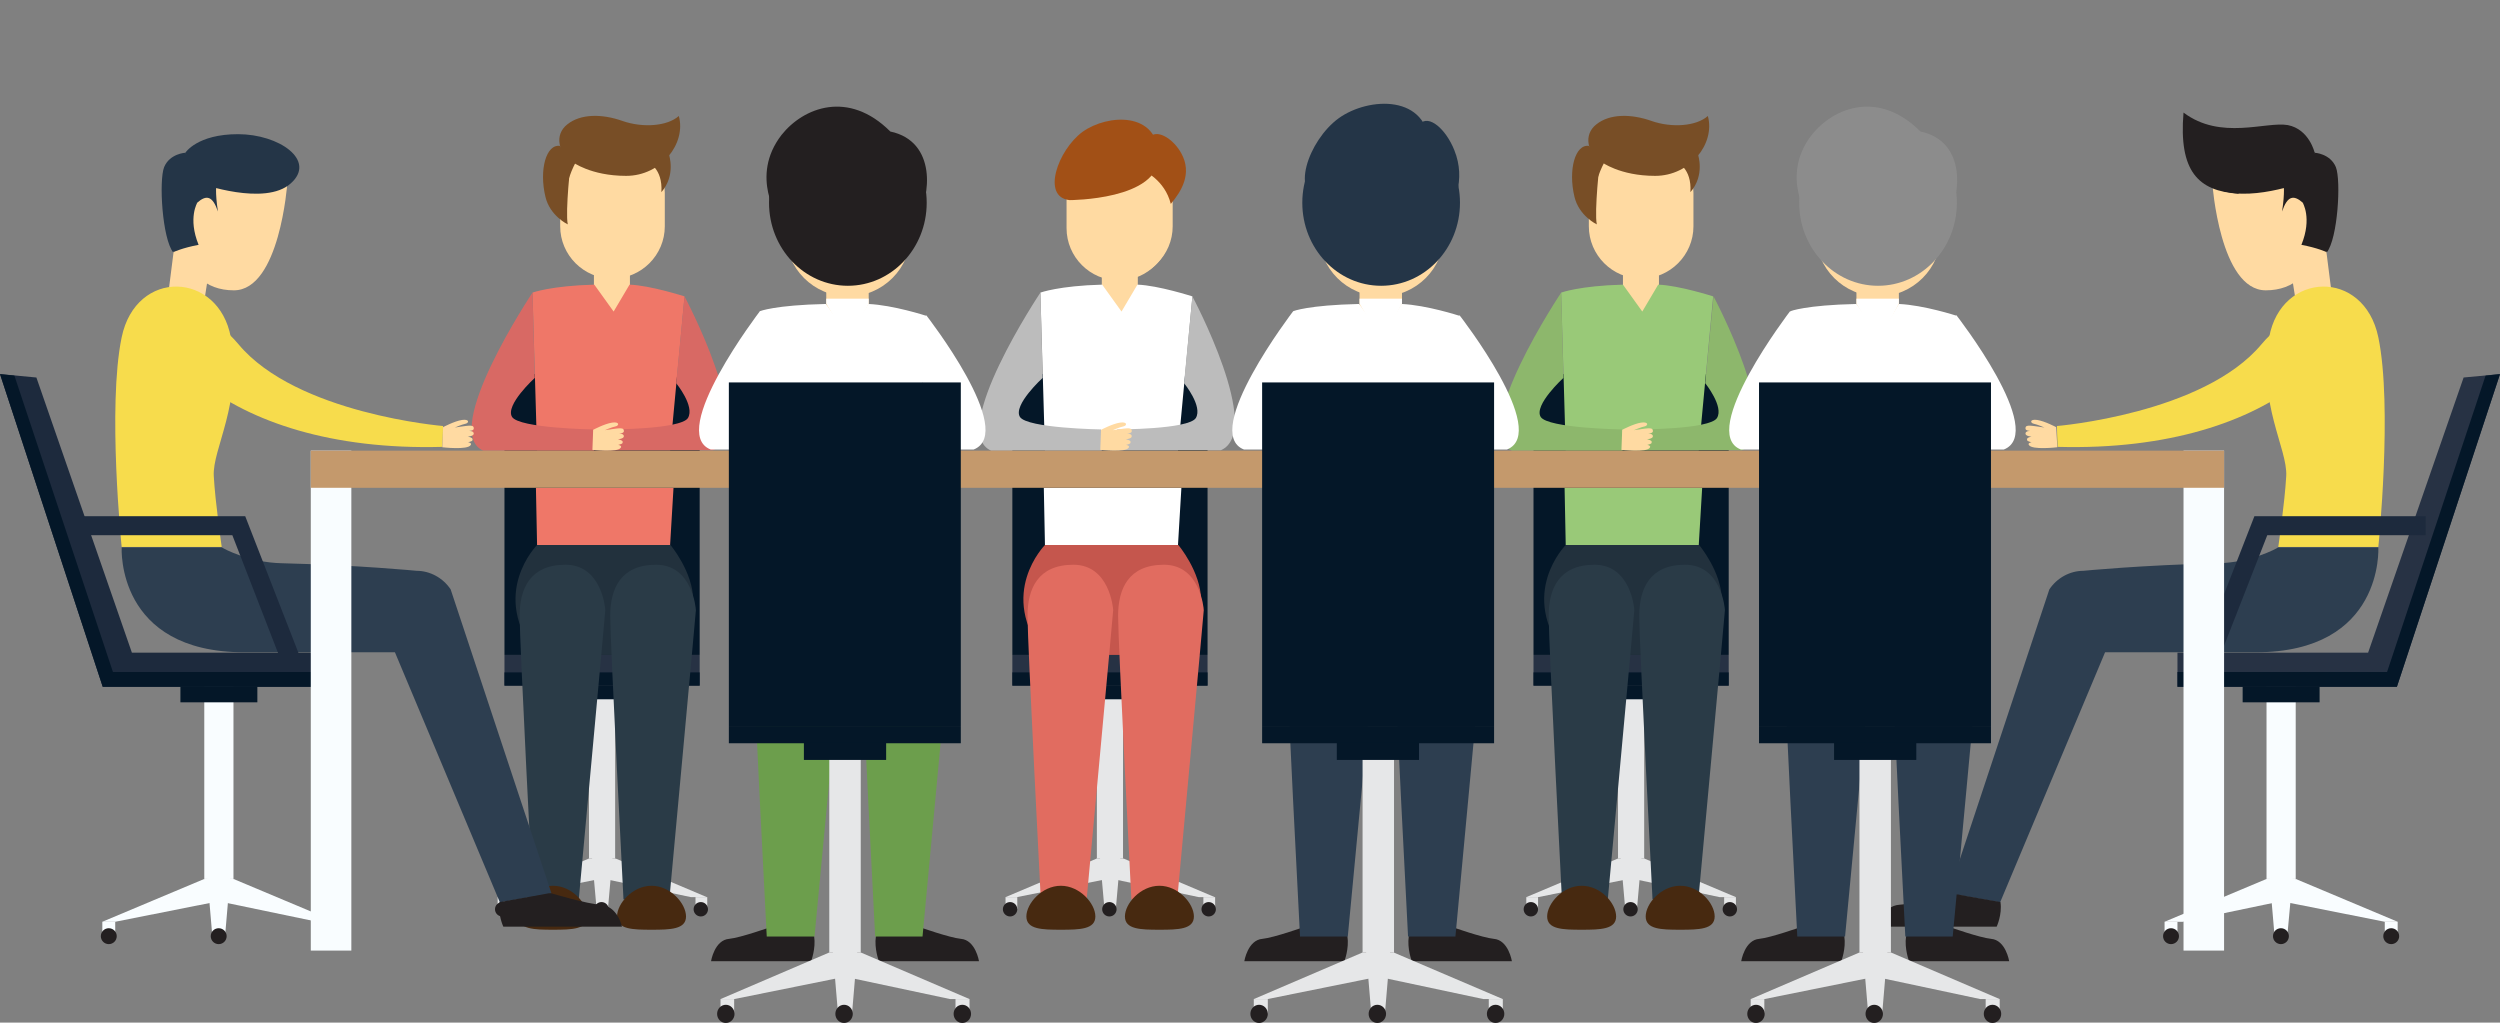 <?xml version="1.0" encoding="utf-8"?>
<!-- Generator: Adobe Illustrator 19.2.0, SVG Export Plug-In . SVG Version: 6.00 Build 0)  -->
<svg version="1.1" id="Objects" xmlns="http://www.w3.org/2000/svg" xmlns:xlink="http://www.w3.org/1999/xlink" x="0px" y="0px"
	 viewBox="0 0 659.6 269.8" style="enable-background:new 0 0 659.6 269.8;" xml:space="preserve">
<rect x="0" y="0" width="659.6" height="269.8" fill="#808080" stroke="none"/>
<style type="text/css">
	.st0{fill:#E6E7E8;}
	.st1{fill:#273244;}
	.st2{fill:#041728;}
	.st3{fill:#231F20;}
	.st4{fill:#22313D;}
	.st5{fill:#2A3B47;}
	.st6{fill:#472910;}
	.st7{fill:#EF7768;}
	.st8{fill:#FFDAA2;}
	.st9{fill:#784E26;}
	.st10{fill:#D86964;}
	.st11{fill:#C5564D;}
	.st12{fill:#E16C60;}
	.st13{fill:#FFFFFF;}
	.st14{fill:#BCBCBC;}
	.st15{fill:#A25016;}
	.st16{fill:#99C978;}
	.st17{fill:#8DB76C;}
	.st18{fill:#F9FDFF;}
	.st19{fill:#1D2A3D;}
	.st20{fill:#2D3E50;}
	.st21{fill:#243547;}
	.st22{fill:#F7DC4C;}
	.st23{fill:#C4996C;}
	.st24{fill:#6C9E4C;}
	.st25{fill:#8C8C8C;}
</style>
<g id="Design">
	<g id="business">
		<g>
			<g>
				<g>
					<rect x="155.4" y="177.4" class="st0" width="6.9" height="49.1"/>
					<polygon class="st0" points="134.3,236.7 131.3,236.7 155.4,226.5 159.7,231.6 					"/>
					<polygon class="st0" points="182.3,236.7 186.5,236.7 162.4,226.5 158.1,231.6 					"/>
					<rect x="155.4" y="226.5" class="st0" width="6.9" height="4.4"/>
					<polygon class="st0" points="160.4,239.8 157.4,239.8 156.1,225.1 161.7,225.1 					"/>
					<rect x="131.3" y="236.7" class="st0" width="3.1" height="3.1"/>
					<rect x="183.5" y="236.7" class="st0" width="3.1" height="3.1"/>
					<g>
						<polyline class="st1" points="133.1,180.9 184.6,180.9 184.6,172.8 133.1,172.8 						"/>
						<polyline class="st2" points="133.1,180.9 184.6,180.9 184.6,177.4 133.1,177.4 						"/>
						<polyline class="st2" points="133.1,172.8 184.6,172.8 184.6,98.7 133.1,98.7 						"/>
					</g>
					<rect x="149.7" y="180.8" class="st2" width="18.3" height="3.7"/>
					<ellipse class="st3" cx="132.5" cy="239.9" rx="1.9" ry="1.9"/>
					<ellipse class="st3" cx="158.7" cy="239.9" rx="1.9" ry="1.9"/>
					<ellipse class="st3" cx="184.9" cy="239.9" rx="1.9" ry="1.9"/>
				</g>
				<g>
					<path class="st4" d="M141.7,143.8c0,0-12.8,12.9,0,29c16.7,0,36.2,0,36.2,0s5.1-5.6,5-14.5c-0.1-7.5-6-14.5-6-14.5H141.7z"/>
					<path class="st5" d="M152.7,237.3c0,0,7-75.7,7-76.3c0-0.6-1-12-10.5-12c-9.4,0-12.1,6.4-12.1,13.5c0,7.1,3.5,74.8,3.5,74.8
						H152.7z"/>
					<path class="st5" d="M176.6,237.3c0,0,7-75.7,7-76.3c0-0.6-1-12-10.5-12c-9.4,0-12.1,6.4-12.1,13.5c0,7.1,3.5,74.8,3.5,74.8
						H176.6z"/>
					<path class="st6" d="M181,241.8c0,3.4-4.1,3.5-9.1,3.5s-9.1-0.1-9.1-3.5c0-3.4,4.1-8.1,9.1-8.1S181,238.4,181,241.8z"/>
					<path class="st6" d="M155,241.8c0,3.4-4.1,3.5-9.1,3.5s-9.1-0.1-9.1-3.5c0-3.4,4.1-8.1,9.1-8.1S155,238.4,155,241.8z"/>
				</g>
				<polygon class="st7" points="141.4,128.7 141.7,143.8 176.8,143.8 177.7,128.7 				"/>
			</g>
			<g>
				<polyline class="st8" points="156.7,87.9 156.7,65.1 166.2,50 166.2,92.2 				"/>
				<g>
					<path class="st8" d="M175.4,59.7c0,7.6-6.2,13.8-13.8,13.8l0,0c-7.6,0-13.8-6.2-13.8-13.8v-8.8c0-7.6,6.2-13.8,13.8-13.8l0,0
						c7.6,0,13.8,6.2,13.8,13.8V59.7z"/>
				</g>
				<path class="st7" d="M141.7,118.9l-1.2-41.7c0,0,4.9-1.8,16.3-2.1l5.1,7.1l4.2-7.1c5.5,0.2,14.5,3.1,14.5,3.1l-3.8,40.6H141.7z"
					/>
				<path class="st9" d="M149.8,59.2c0,0-4.7-2.2-5.9-7.3c-1.7-7.1,0.2-14,3.9-13.4c1.8,3.2,2.8,3.9,2.8,3.9S149.1,55.8,149.8,59.2z
					"/>
				<path class="st9" d="M151,42.7c0,0,4.8,3.7,14.2,3.7c9.3,0,15.9-8.6,13.9-15.8c-3,2.7-9.5,3.2-14.9,1.3
					c-5.4-1.9-11-1.9-14.5,0.9C146.1,35.6,147.4,40.5,151,42.7z"/>
				<path class="st9" d="M151.8,43c0,0-3.4,6.2-2.3,10.6c-2.7-3.4-3.5-8.5-3.5-8.5l2.1-6.4L151.8,43z"/>
				<path class="st9" d="M170.9,42.8c0,0,4,1.5,3.6,7.9c3.9-4.5,2-9.9,2-9.9l-1.9-2.3L170.9,42.8z"/>
				<path class="st10" d="M140.5,77.2c0,0-24.5,36.7-13,41.7c17.2,0,29.2,0,29.2,0l-0.2-5.6c0,0-19.5-0.3-21.4-3.3
					c-1.9-3.1,6-10.3,6-10.3"/>
				<path class="st10" d="M180.6,78.2c0,0,19,35.6,7.5,40.6c-17.2,0-29.2,0-29.2,0l1.9-5.5c0,0,18.8,0,20.7-3
					c1.9-3.1-3.1-9.2-3.1-9.2"/>
				<path class="st8" d="M156.3,118.7c0,0,6.7,0.8,7.5-0.6c0.3-0.4-0.3-0.7-0.7-0.7c0.9-0.3,1.2-0.3,1.2-0.8c0-0.5-1.3-0.7-1.3-0.7
					s1.6-0.1,1.6-0.8c0-0.8-1.4-0.7-1.4-0.7s1.5,0,1.4-0.7c0-0.7-0.6-0.7-1.2-0.7c-0.6,0-3.8,0.5-3.8,0.5s1.8-0.8,2.8-1
					c1-0.2,1.1-1.3-0.9-1c-2,0.3-5,1.9-5,1.9L156.3,118.7z"/>
			</g>
		</g>
		<g>
			<g>
				<g>
					<rect x="289.4" y="177.4" class="st0" width="6.9" height="49.1"/>
					<polygon class="st0" points="268.3,236.7 265.3,236.7 289.4,226.5 293.7,231.6 					"/>
					<polygon class="st0" points="316.3,236.7 320.5,236.7 296.4,226.5 292.1,231.6 					"/>
					<rect x="289.4" y="226.5" class="st0" width="6.9" height="4.4"/>
					<polygon class="st0" points="294.4,239.8 291.4,239.8 290.1,225.1 295.7,225.1 					"/>
					<rect x="265.3" y="236.7" class="st0" width="3.1" height="3.1"/>
					<rect x="317.5" y="236.7" class="st0" width="3.1" height="3.1"/>
					<g>
						<polyline class="st1" points="267.1,180.9 318.6,180.9 318.6,172.8 267.1,172.8 						"/>
						<polyline class="st2" points="267.1,180.9 318.6,180.9 318.6,177.4 267.1,177.4 						"/>
						<polyline class="st2" points="267.1,172.8 318.6,172.8 318.6,98.7 267.1,98.7 						"/>
					</g>
					<rect x="283.7" y="180.8" class="st2" width="18.3" height="3.7"/>
					<ellipse class="st3" cx="266.5" cy="239.9" rx="1.9" ry="1.9"/>
					<ellipse class="st3" cx="292.7" cy="239.9" rx="1.9" ry="1.9"/>
					<ellipse class="st3" cx="318.9" cy="239.9" rx="1.9" ry="1.9"/>
				</g>
				<g>
					<path class="st11" d="M275.7,143.8c0,0-12.8,12.9,0,29c16.7,0,36.2,0,36.2,0s5.1-5.6,5-14.5c-0.1-7.5-6-14.5-6-14.5H275.7z"/>
					<path class="st12" d="M286.7,237.3c0,0,7-75.7,7-76.3c0-0.6-1-12-10.5-12c-9.4,0-12.1,6.4-12.1,13.5c0,7.1,3.5,74.8,3.5,74.8
						H286.7z"/>
					<path class="st12" d="M310.6,237.3c0,0,7-75.7,7-76.3c0-0.6-1-12-10.5-12c-9.4,0-12.1,6.4-12.1,13.5c0,7.1,3.5,74.8,3.5,74.8
						H310.6z"/>
					<path class="st6" d="M315,241.8c0,3.4-4.1,3.5-9.1,3.5c-5,0-9.1-0.1-9.1-3.5c0-3.4,4.1-8.1,9.1-8.1
						C310.9,233.7,315,238.4,315,241.8z"/>
					<path class="st6" d="M289,241.8c0,3.4-4.1,3.5-9.1,3.5c-5,0-9.1-0.1-9.1-3.5c0-3.4,4.1-8.1,9.1-8.1
						C284.9,233.7,289,238.4,289,241.8z"/>
				</g>
				<polygon class="st13" points="275.4,128.7 275.7,143.8 310.8,143.8 311.7,128.7 				"/>
			</g>
			<g>
				<polyline class="st8" points="290.7,87.9 290.7,65.1 300.2,50 300.2,92.2 				"/>
				<g>
					<path class="st8" d="M309.4,59.7c0,7.6-6.2,13.8-13.8,13.8l0,0c-7.6,0-13.8-6.2-13.8-13.8v-8.8c0-7.6,6.2-13.8,13.8-13.8l0,0
						c7.6,0,13.8,6.2,13.8,13.8V59.7z"/>
				</g>
				<path class="st13" d="M275.7,118.9l-1.2-41.7c0,0,4.9-1.8,16.3-2.1l5.1,7.1l4.2-7.1c5.5,0.2,14.5,3.1,14.5,3.1l-3.8,40.6H275.7z
					"/>
				<path class="st9" d="M285.8,43c0,0-3.4,6.2-2.3,10.6c-2.7-3.4-3.5-8.5-3.5-8.5l2.1-6.4L285.8,43z"/>
				<path class="st9" d="M304.9,42.8c0,0,4,1.5,3.6,7.9c3.9-4.5,2-9.9,2-9.9l-1.9-2.3L304.9,42.8z"/>
				<path class="st14" d="M274.5,77.2c0,0-24.5,36.7-13,41.7c17.2,0,29.2,0,29.2,0l-0.2-5.6c0,0-19.5-0.3-21.4-3.3
					c-1.9-3.1,6-10.3,6-10.3"/>
				<path class="st14" d="M314.6,78.2c0,0,19,35.6,7.5,40.6c-17.2,0-29.2,0-29.2,0l1.9-5.5c0,0,18.8,0,20.7-3
					c1.9-3.1-3.1-9.2-3.1-9.2"/>
				<path class="st8" d="M290.3,118.7c0,0,6.7,0.8,7.5-0.6c0.3-0.4-0.3-0.7-0.7-0.7c0.9-0.3,1.2-0.3,1.2-0.8s-1.3-0.7-1.3-0.7
					s1.6-0.1,1.6-0.8c0-0.8-1.4-0.7-1.4-0.7s1.5,0,1.4-0.7c0-0.7-0.6-0.7-1.2-0.7c-0.6,0-3.8,0.5-3.8,0.5s1.8-0.8,2.8-1
					c1-0.2,1.1-1.3-0.9-1c-2,0.3-5,1.9-5,1.9L290.3,118.7z"/>
				<g>
					<g>
						<path class="st8" d="M308.9,60.2c0,7.6-6.2,13.8-13.7,13.8l0,0c-7.6,0-13.8-6.2-13.8-13.8v-8.8c0-7.6,6.2-13.8,13.8-13.8l0,0
							c7.6,0,13.7,6.2,13.7,13.8V60.2z"/>
					</g>
					<path class="st15" d="M282.2,52.8c0,0,23.8,0,23.5-11.7c-0.2-11.7-13.4-11.1-20.1-6.3C279.1,39.6,274.7,52,282.2,52.8z"/>
					<path class="st15" d="M301.8,45.1c0,0,5.5,2.3,7.1,8.7c2.8-3.3,5.7-8,2.8-13.3c-2-3.7-6-6.3-8.1-4.6
						C303.7,40.7,301.8,45.1,301.8,45.1z"/>
				</g>
			</g>
		</g>
		<g>
			<g>
				<g>
					<rect x="426.9" y="177.4" class="st0" width="6.9" height="49.1"/>
					<polygon class="st0" points="405.8,236.7 402.7,236.7 426.9,226.5 431.2,231.6 					"/>
					<polygon class="st0" points="453.7,236.7 458,236.7 433.8,226.5 429.6,231.6 					"/>
					<rect x="426.9" y="226.5" class="st0" width="6.9" height="4.4"/>
					<polygon class="st0" points="431.9,239.8 428.8,239.8 427.5,225.1 433.2,225.1 					"/>
					<rect x="402.7" y="236.7" class="st0" width="3.1" height="3.1"/>
					<rect x="454.9" y="236.7" class="st0" width="3.1" height="3.1"/>
					<g>
						<polyline class="st1" points="404.6,180.9 456.1,180.9 456.1,172.8 404.6,172.8 						"/>
						<polyline class="st2" points="404.6,180.9 456.1,180.9 456.1,177.4 404.6,177.4 						"/>
						<polyline class="st2" points="404.6,172.8 456.1,172.8 456.1,98.7 404.6,98.7 						"/>
					</g>
					<rect x="421.2" y="180.8" class="st2" width="18.3" height="3.7"/>
					<ellipse class="st3" cx="403.9" cy="239.9" rx="1.9" ry="1.9"/>
					<ellipse class="st3" cx="430.2" cy="239.9" rx="1.9" ry="1.9"/>
					<ellipse class="st3" cx="456.4" cy="239.9" rx="1.9" ry="1.9"/>
				</g>
				<g>
					<path class="st4" d="M413.1,143.8c0,0-12.8,12.9,0,29c16.7,0,36.2,0,36.2,0s5.1-5.6,5-14.5c-0.1-7.5-6-14.5-6-14.5H413.1z"/>
					<path class="st5" d="M424.2,237.3c0,0,7-75.7,7-76.3c0-0.6-1-12-10.5-12c-9.4,0-12.1,6.4-12.1,13.5c0,7.1,3.5,74.8,3.5,74.8
						H424.2z"/>
					<path class="st5" d="M448.1,237.3c0,0,7-75.7,7-76.3c0-0.6-1-12-10.5-12c-9.4,0-12.1,6.4-12.1,13.5c0,7.1,3.5,74.8,3.5,74.8
						H448.1z"/>
					<path class="st6" d="M452.4,241.8c0,3.4-4.1,3.5-9.1,3.5c-5,0-9.1-0.1-9.1-3.5c0-3.4,4.1-8.1,9.1-8.1
						C448.4,233.7,452.4,238.4,452.4,241.8z"/>
					<path class="st6" d="M426.4,241.8c0,3.4-4.1,3.5-9.1,3.5c-5,0-9.1-0.1-9.1-3.5c0-3.4,4.1-8.1,9.1-8.1
						C422.4,233.7,426.4,238.4,426.4,241.8z"/>
				</g>
				<polygon class="st16" points="412.8,128.7 413.1,143.8 448.2,143.8 449.1,128.7 				"/>
			</g>
			<g>
				<polyline class="st8" points="428.2,87.9 428.2,65.1 437.7,50 437.7,92.2 				"/>
				<g>
					<path class="st8" d="M446.8,59.7c0,7.6-6.2,13.8-13.8,13.8l0,0c-7.6,0-13.8-6.2-13.8-13.8v-8.8c0-7.6,6.2-13.8,13.8-13.8l0,0
						c7.6,0,13.8,6.2,13.8,13.8V59.7z"/>
				</g>
				<path class="st16" d="M413.1,118.9l-1.2-41.7c0,0,4.9-1.8,16.3-2.1l5.1,7.1l4.2-7.1c5.5,0.2,14.5,3.1,14.5,3.1l-3.8,40.6H413.1z
					"/>
				<path class="st9" d="M421.3,59.2c0,0-4.7-2.2-5.9-7.3c-1.7-7.1,0.2-14,3.9-13.4c1.8,3.2,2.8,3.9,2.8,3.9S420.6,55.8,421.3,59.2z
					"/>
				<path class="st9" d="M422.5,42.7c0,0,4.8,3.7,14.2,3.7c9.3,0,15.9-8.6,13.9-15.8c-3,2.7-9.5,3.2-14.9,1.3
					c-5.4-1.9-11-1.9-14.5,0.9C417.6,35.6,418.9,40.5,422.5,42.7z"/>
				<path class="st9" d="M423.2,43c0,0-3.4,6.2-2.3,10.6c-2.7-3.4-3.5-8.5-3.5-8.5l2.1-6.4L423.2,43z"/>
				<path class="st9" d="M442.4,42.8c0,0,4,1.5,3.6,7.9c3.9-4.5,2-9.9,2-9.9l-1.9-2.3L442.4,42.8z"/>
				<path class="st17" d="M411.9,77.2c0,0-24.5,36.7-13,41.7c17.2,0,29.2,0,29.2,0l-0.2-5.6c0,0-19.5-0.3-21.4-3.3
					c-1.9-3.1,6-10.3,6-10.3"/>
				<path class="st17" d="M452.1,78.2c0,0,19,35.6,7.5,40.6c-17.2,0-29.2,0-29.2,0l1.9-5.5c0,0,18.8,0,20.7-3s-3.1-9.2-3.1-9.2"/>
				<path class="st8" d="M427.8,118.7c0,0,6.7,0.8,7.5-0.6c0.3-0.4-0.3-0.7-0.7-0.7c0.9-0.3,1.2-0.3,1.2-0.8s-1.3-0.7-1.3-0.7
					s1.6-0.1,1.6-0.8c0-0.8-1.4-0.7-1.4-0.7s1.5,0,1.4-0.7c0-0.7-0.6-0.7-1.2-0.7c-0.6,0-3.8,0.5-3.8,0.5s1.8-0.8,2.8-1
					c1-0.2,1.1-1.3-0.9-1c-2,0.3-5,1.9-5,1.9L427.8,118.7z"/>
			</g>
		</g>
		<g>
			<g>
				<rect x="53.9" y="177.3" class="st18" width="7.7" height="54.6"/>
				<polygon class="st18" points="30.4,243.2 27,243.2 53.9,231.9 58.6,237.6 				"/>
				<polygon class="st18" points="83.7,243.2 88.5,243.2 61.6,231.9 56.8,237.6 				"/>
				<rect x="53.9" y="231.9" class="st18" width="7.7" height="4.8"/>
				<polygon class="st18" points="59.4,246.7 56,246.7 54.6,230.4 60.8,230.4 				"/>
				<rect x="27" y="243.2" class="st18" width="3.4" height="3.5"/>
				<rect x="85" y="243.2" class="st18" width="3.4" height="3.5"/>
				<g>
					<polygon class="st19" points="0,98.7 27.1,181.2 85,181.2 85,172.2 34.8,172.2 9.6,99.6 					"/>
					<polygon class="st2" points="29.8,177.3 3.8,99.1 0,98.7 27.1,181.2 85,181.2 85,177.3 					"/>
				</g>
				<rect x="47.6" y="181.1" class="st2" width="20.3" height="4.2"/>
				<circle class="st3" cx="28.7" cy="247" r="2.1"/>
				<circle class="st3" cx="57.7" cy="247" r="2.1"/>
				<circle class="st3" cx="86.8" cy="247" r="2.1"/>
			</g>
			<g>
				<path class="st20" d="M145.5,235.7l-26.6-80.2c-2-3-5.4-4.9-9-4.9c0,0-15.2-1.5-35.7-2c-8.3-0.2-15-3.7-15.7-4.2H32.1
					c0,0.2-1.5,27.7,32.4,27.7c13.9,0,32,0,39.7,0l27.7,66L145.5,235.7z"/>
				<path class="st3" d="M145.5,235.7c0,0,9.4,2.8,12.9,3c4.6,0.3,5.7,5.8,5.7,5.8h-31.3c0,0-1.5-3.2-1-6.5c5.9-1,12.9-2.3,12.9-2.3
					"/>
				<polyline class="st8" points="44.5,76.7 47.3,54.7 60.2,39.3 53.3,83.2 				"/>
				<g>
					<path class="st8" d="M75.8,48.4c0,0-2,28.2-14.1,28.2c-7.6,0-12.8-4.8-12.8-13.4l1.2-14.9"/>
					<path class="st21" d="M52.9,48.4c0,0,17,6.1,23.8,0c6.9-6.1-3.1-13-13.9-13c-10.8,0-13.9,4.9-13.9,4.9L52.9,48.4z"/>
					<path class="st21" d="M48.9,40.3c0,0-4.1,0.2-5.6,3.8c-1.4,3.6-0.5,18.8,2.4,22.5c0.4-3.8,3.9-11,6.3-13.1
						c2.5-2.2,4.1-1.8,5.5,2.3c-0.8-5.1-0.4-7.3-0.4-7.3L48.9,40.3z"/>
				</g>
				<path class="st21" d="M52.1,53.4c0,0-2.6,4.1,0.3,11.2c-4.3,0.8-6.6,1.9-6.6,1.9s-2.1-4,0-7.2C47.8,56.2,52.1,53.4,52.1,53.4z"
					/>
				<path class="st22" d="M32.1,144.3c0,0-3.8-37,0-55.3c3.8-18.3,25.6-17.4,28.8,0c3.1,17.4-4.9,29.4-4.5,36.6
					c0.4,7.1,2.1,18.7,2.1,18.7H32.1z"/>
				<path class="st22" d="M116.9,112.4c0,0-38.7-3.2-54-21.6c-12.4-14.8-22.5,0-10,10c13,10.4,34.5,17.9,63.8,17.1
					C116.8,116.7,116.9,112.4,116.9,112.4z"/>
				<path class="st8" d="M116.7,118c0,0,6.7,0.8,7.5-0.6c0.3-0.4-0.3-0.7-0.7-0.7c0.9-0.3,1.2-0.3,1.2-0.8c0-0.5-1.3-0.7-1.3-0.7
					s1.6-0.1,1.6-0.8c0-0.8-1.4-0.7-1.4-0.7s1.5,0,1.4-0.7c0-0.7-0.6-0.7-1.2-0.7c-0.6,0-3.8,0.5-3.8,0.5s1.8-0.8,2.8-1
					c1-0.2,1.1-1.3-0.9-1c-2,0.3-5,1.9-5,1.9L116.7,118z"/>
			</g>
			<polygon class="st19" points="74.8,176 61.3,141.2 20,141.2 20,136.2 64.7,136.2 79.5,174.2 			"/>
		</g>
		<g>
			<g>
				<rect x="598" y="177.3" class="st18" width="7.7" height="54.6"/>
				<polygon class="st18" points="629.2,243.2 632.6,243.2 605.7,231.9 601,237.6 				"/>
				<polygon class="st18" points="575.9,243.2 571.1,243.2 598,231.9 602.7,237.6 				"/>
				<rect x="598" y="231.9" class="st18" width="7.7" height="4.8"/>
				<polygon class="st18" points="600.1,246.7 603.5,246.7 605,230.4 598.7,230.4 				"/>
				<rect x="629.2" y="243.2" class="st18" width="3.4" height="3.5"/>
				<rect x="571.1" y="243.2" class="st18" width="3.4" height="3.5"/>
				<g>
					<polygon class="st1" points="659.6,98.7 632.4,181.2 574.5,181.2 574.5,172.2 624.8,172.2 650,99.6 					"/>
					<polygon class="st2" points="629.8,177.3 655.8,99.1 659.6,98.7 632.4,181.2 574.5,181.2 574.5,177.3 					"/>
				</g>
				<rect x="591.7" y="181.1" class="st2" width="20.3" height="4.2"/>
				<circle class="st3" cx="630.9" cy="247" r="2.1"/>
				<circle class="st3" cx="601.8" cy="247" r="2.1"/>
				<circle class="st3" cx="572.8" cy="247" r="2.1"/>
			</g>
			<g>
				<path class="st20" d="M514.1,235.7l26.6-80.2c2-3,5.4-4.9,9-4.9c0,0,15.2-1.5,35.7-2c8.3-0.2,15-3.7,15.7-4.2h26.4
					c0,0.2,1.5,27.7-32.4,27.7c-13.9,0-32,0-39.7,0l-27.7,66L514.1,235.7z"/>
				<path class="st3" d="M514.1,235.7c0,0-9.4,2.8-12.9,3c-4.6,0.3-5.7,5.8-5.7,5.8h31.3c0,0,1.5-3.2,1-6.5
					c-5.9-1-12.9-2.3-12.9-2.3"/>
				<polyline class="st8" points="615.1,76.7 612.3,54.7 599.4,39.3 606.3,83.2 				"/>
				<g>
					<path class="st8" d="M583.7,48.4c0,0,2,28.2,14.1,28.2c7.6,0,12.8-4.8,12.8-13.4l-1.2-14.9"/>
					<path class="st3" d="M606.7,48.4c0,0-17,6.1-23.8,0c-6.9-6.1,3.1-13,13.9-13c10.8,0,13.9,4.9,13.9,4.9L606.7,48.4z"/>
					<path class="st3" d="M610.7,40.3c0,0-1.4-6.2-7.1-7.3c-5.8-1-17.7,4.1-27.5-3.3c-1.3,15.5,3.9,20.7,14.4,21.4"/>
					<path class="st3" d="M610.7,40.3c0,0,4.1,0.2,5.6,3.8c1.4,3.6,0.5,18.8-2.4,22.5c-0.4-3.8-3.9-11-6.3-13.1
						c-2.5-2.2-4.1-1.8-5.5,2.3c0.8-5.1,0.4-7.3,0.4-7.3L610.7,40.3z"/>
				</g>
				<path class="st3" d="M607.5,53.4c0,0,2.6,4.1-0.3,11.2c4.3,0.8,6.6,1.9,6.6,1.9s2.1-4,0-7.2C611.8,56.2,607.5,53.4,607.5,53.4z"
					/>
				<path class="st22" d="M627.5,144.3c0,0,3.8-37,0-55.3c-3.8-18.3-25.7-17.4-28.8,0c-3.1,17.4,4.9,29.4,4.5,36.6
					c-0.4,7.1-2.1,18.7-2.1,18.7H627.5z"/>
				<path class="st22" d="M542.7,112.4c0,0,38.7-3.2,54-21.6c12.4-14.8,22.5,0,10,10c-13,10.4-34.5,17.9-63.8,17.1
					C542.8,116.7,542.7,112.4,542.7,112.4z"/>
				<path class="st8" d="M542.8,118c0,0-6.7,0.8-7.5-0.6c-0.3-0.4,0.3-0.7,0.7-0.7c-0.9-0.3-1.2-0.3-1.2-0.8c0-0.5,1.2-0.7,1.2-0.7
					s-1.6-0.1-1.6-0.8c0-0.8,1.4-0.7,1.4-0.7s-1.5,0-1.4-0.7c0-0.7,0.6-0.7,1.2-0.7c0.6,0,3.8,0.5,3.8,0.5s-1.8-0.8-2.8-1
					c-1-0.2-1.1-1.3,0.9-1c2,0.3,5,1.9,5,1.9L542.8,118z"/>
			</g>
			<polygon class="st19" points="584.6,176 598.2,141.2 640,141.2 640,136.2 594.8,136.2 580,174.2 			"/>
		</g>
		<g>
			<rect x="82" y="118.9" class="st18" width="10.7" height="131.9"/>
			<rect x="576.1" y="118.9" class="st18" width="10.7" height="131.9"/>
			<rect x="82" y="118.9" class="st23" width="504.8" height="9.8"/>
		</g>
		<g>
			<g>
				<g>
					<polyline class="st8" points="218,95.5 218,68.1 229.2,50.1 229.2,100.6 					"/>
					<g>
						<path class="st8" d="M240.3,61.7c0,9.1-7.4,16.5-16.5,16.5l0,0c-9.1,0-16.5-7.4-16.5-16.5V51.1c0-9.1,7.4-16.5,16.5-16.5l0,0
							c9.1,0,16.5,7.4,16.5,16.5V61.7z"/>
					</g>
					<path class="st13" d="M199.9,132.6l0.6-50.5c0,0,3.9-1.6,17.4-1.9l6.1,8.5l5.1-8.5c6.6,0.3,15.2,3.1,15.2,3.1l-2.4,49.3H199.9z
						"/>
				</g>
				<ellipse class="st3" cx="223.7" cy="53.5" rx="20.8" ry="21.9"/>
				<polygon class="st13" points="229.2,80.1 229.2,78.8 218,78.8 218,80.1 223.9,90.1 				"/>
				<path class="st13" d="M200.5,82.1c0,0-24.5,32-13,36.5c17.2,0,29.2,0,29.2,0l-1.9-4.7c0,0-17.8-0.3-19.7-3.1
					C193.2,108,210.2,91,210.2,91"/>
				<path class="st13" d="M244.4,83.2c0,0,24,30.8,12.5,35.4c-17.2,0-29.2,0-29.2,0l1.9-4.7c0,0,17.8-0.3,19.7-3.1
					c1.9-2.8-15.1-19.8-15.1-19.8"/>
			</g>
			<g>
				<g>
					<path class="st3" d="M242.6,244.6c0,0,7.9,2.8,10.9,3.1c3.9,0.3,4.8,5.9,4.8,5.9h-26.4c0,0-1.3-3.3-0.8-6.6
						c5-1,10.9-2.3,10.9-2.3"/>
					<path class="st3" d="M203.3,244.6c0,0-7.9,2.8-10.9,3.1c-3.9,0.3-4.8,5.9-4.8,5.9H214c0,0,1.3-3.3,0.8-6.6
						c-5-1-10.9-2.3-10.9-2.3"/>
					<path class="st24" d="M214.9,247.1c0,0,7.3-76.8,7.3-77.5s-1.1-12.2-10.9-12.2c-9.8,0-12.6,6.5-12.6,13.7c0,7.2,3.6,76,3.6,76
						H214.9z"/>
					<path class="st24" d="M243.4,247.1c0,0,7.2-76.8,7.2-77.5s-1.1-12.2-10.8-12.2c-9.8,0-12.5,6.5-12.5,13.7c0,7.2,3.6,76,3.6,76
						H243.4z"/>
				</g>
				<g>
					<g>
						<rect x="218.8" y="191.8" class="st0" width="8.3" height="59.5"/>
						<polygon class="st0" points="193.7,263.6 190.1,263.6 218.8,251.3 223.9,257.5 						"/>
						<polygon class="st0" points="250.7,263.6 255.8,263.6 227.1,251.3 222,257.5 						"/>
						<rect x="218.8" y="251.3" class="st0" width="8.3" height="5.3"/>
						<polygon class="st0" points="224.8,267.4 221.1,267.4 219.6,249.6 226.3,249.6 						"/>
						<rect x="190.1" y="263.6" class="st0" width="3.6" height="3.8"/>
						<rect x="252.1" y="263.6" class="st0" width="3.7" height="3.8"/>
						<g>
							<polyline class="st2" points="192.3,196.1 253.5,196.1 253.5,191.8 192.3,191.8 							"/>
							<polyline class="st2" points="192.3,191.8 253.5,191.8 253.5,100.9 192.3,100.9 							"/>
						</g>
						<rect x="212.1" y="196" class="st2" width="21.7" height="4.5"/>
						<ellipse class="st3" cx="191.5" cy="267.5" rx="2.3" ry="2.4"/>
						<ellipse class="st3" cx="222.7" cy="267.5" rx="2.3" ry="2.4"/>
						<ellipse class="st3" cx="253.9" cy="267.5" rx="2.3" ry="2.4"/>
					</g>
				</g>
			</g>
			<path class="st3" d="M205.5,57.7c0,0,1.1-6.6,9.5-7.4c8.4-0.8,14.7-4.3,16.6-8.3c4.9,3.3,9.9,7.3,10.3,15.6
				c3.7-5.7,5.3-20.3-7-22.9c-11-11-22.9-6.4-28.7,0.9C197.7,46.6,205.5,57.7,205.5,57.7z"/>
		</g>
		<g>
			<g>
				<g>
					<polyline class="st8" points="489.8,95.5 489.8,68.1 501,50.1 501,100.6 					"/>
					<g>
						<path class="st8" d="M512.1,61.7c0,9.1-7.4,16.5-16.5,16.5l0,0c-9.1,0-16.5-7.4-16.5-16.5V51.1c0-9.1,7.4-16.5,16.5-16.5l0,0
							c9.1,0,16.5,7.4,16.5,16.5V61.7z"/>
					</g>
					<path class="st13" d="M471.8,132.6l0.6-50.5c0,0,3.9-1.6,17.4-1.9l6.1,8.5l5.1-8.5c6.6,0.3,15.2,3.1,15.2,3.1l-2.4,49.3H471.8z
						"/>
				</g>
				<ellipse class="st25" cx="495.5" cy="53.5" rx="20.8" ry="21.9"/>
				<polygon class="st13" points="501,80.1 501,78.8 489.8,78.8 489.8,80.1 495.7,90.1 				"/>
				<path class="st13" d="M472.3,82.1c0,0-24.5,32-13,36.5c17.2,0,29.2,0,29.2,0l-1.9-4.7c0,0-17.8-0.3-19.7-3.1
					C465,108,482,91,482,91"/>
				<path class="st13" d="M516.2,83.2c0,0,24,30.8,12.5,35.4c-17.2,0-29.2,0-29.2,0l1.9-4.7c0,0,17.8-0.3,19.7-3.1
					C523.1,108,506,91,506,91"/>
			</g>
			<g>
				<g>
					<path class="st3" d="M514.4,244.6c0,0,7.9,2.8,10.9,3.1c3.9,0.3,4.8,5.9,4.8,5.9h-26.4c0,0-1.3-3.3-0.8-6.6
						c5-1,10.9-2.3,10.9-2.3"/>
					<path class="st3" d="M475.1,244.6c0,0-7.9,2.8-10.9,3.1c-3.9,0.3-4.8,5.9-4.8,5.9h26.4c0,0,1.3-3.3,0.8-6.6
						c-5-1-10.9-2.3-10.9-2.3"/>
					<path class="st20" d="M486.8,247.1c0,0,7.3-76.8,7.3-77.5s-1.1-12.2-10.9-12.2c-9.8,0-12.6,6.5-12.6,13.7c0,7.2,3.6,76,3.6,76
						H486.8z"/>
					<path class="st20" d="M515.2,247.1c0,0,7.2-76.8,7.2-77.5s-1.1-12.2-10.8-12.2c-9.8,0-12.5,6.5-12.5,13.7c0,7.2,3.6,76,3.6,76
						H515.2z"/>
				</g>
				<g>
					<g>
						<rect x="490.6" y="191.8" class="st0" width="8.3" height="59.5"/>
						<polygon class="st0" points="465.5,263.6 461.9,263.6 490.6,251.3 495.7,257.5 						"/>
						<polygon class="st0" points="522.5,263.6 527.6,263.6 498.9,251.3 493.8,257.5 						"/>
						<rect x="490.6" y="251.3" class="st0" width="8.3" height="5.3"/>
						<polygon class="st0" points="496.6,267.4 492.9,267.4 491.4,249.6 498.1,249.6 						"/>
						<rect x="461.9" y="263.6" class="st0" width="3.6" height="3.8"/>
						<rect x="523.9" y="263.6" class="st0" width="3.7" height="3.8"/>
						<g>
							<polyline class="st2" points="464.1,196.1 525.3,196.1 525.3,191.8 464.1,191.8 							"/>
							<polyline class="st2" points="464.1,191.8 525.3,191.8 525.3,100.9 464.1,100.9 							"/>
						</g>
						<rect x="483.9" y="196" class="st2" width="21.7" height="4.5"/>
						<ellipse class="st3" cx="463.3" cy="267.5" rx="2.3" ry="2.4"/>
						<ellipse class="st3" cx="494.5" cy="267.5" rx="2.3" ry="2.4"/>
						<ellipse class="st3" cx="525.7" cy="267.5" rx="2.3" ry="2.4"/>
					</g>
				</g>
			</g>
			<path class="st25" d="M477.3,57.7c0,0,1.1-6.6,9.5-7.4c8.4-0.8,14.7-4.3,16.6-8.3c4.9,3.3,9.9,7.3,10.3,15.6
				c3.7-5.7,5.3-20.3-7-22.9c-11-11-22.9-6.4-28.7,0.9C469.5,46.6,477.3,57.7,477.3,57.7z"/>
		</g>
		<g>
			<g>
				<g>
					<polyline class="st8" points="358.7,95.5 358.7,68.1 369.9,50.1 369.9,100.6 					"/>
					<g>
						<path class="st8" d="M381,61.7c0,9.1-7.4,16.5-16.5,16.5l0,0c-9.1,0-16.5-7.4-16.5-16.5V51.1c0-9.1,7.4-16.5,16.5-16.5l0,0
							c9.1,0,16.5,7.4,16.5,16.5V61.7z"/>
					</g>
					<path class="st21" d="M349,52.8c0,0,28.5,0,28.2-14c-0.3-14-16.1-13.3-24-7.6C345.2,37,340,51.8,349,52.8z"/>
					<path class="st21" d="M372.5,46.5c0,0,6.2,3.4,8,12.9c3.1-4.9,6.4-11.9,3.2-19.8c-2.2-5.5-6.7-9.5-9.1-6.9
						C374.6,39.8,372.5,46.5,372.5,46.5z"/>
					<path class="st13" d="M340.6,132.6l0.6-50.5c0,0,3.9-1.6,17.4-1.9l6.1,8.5l5.1-8.5c6.6,0.3,15.2,3.1,15.2,3.1l-2.4,49.3H340.6z
						"/>
				</g>
				<ellipse class="st21" cx="364.4" cy="53.5" rx="20.8" ry="21.9"/>
				<polygon class="st13" points="369.9,80.1 369.9,78.8 358.7,78.8 358.7,80.1 364.5,90.1 				"/>
				<path class="st13" d="M341.2,82.1c0,0-24.5,32-13,36.5c17.2,0,29.2,0,29.2,0l-1.9-4.7c0,0-17.8-0.3-19.7-3.1
					C333.9,108,350.9,91,350.9,91"/>
				<path class="st13" d="M385.1,83.2c0,0,24,30.8,12.5,35.4c-17.2,0-29.2,0-29.2,0l1.9-4.7c0,0,17.8-0.3,19.7-3.1
					c1.9-2.8-15.1-19.8-15.1-19.8"/>
			</g>
			<g>
				<g>
					<path class="st3" d="M383.2,244.6c0,0,7.9,2.8,10.9,3.1c3.9,0.3,4.8,5.9,4.8,5.9h-26.4c0,0-1.3-3.3-0.8-6.6
						c5-1,10.9-2.3,10.9-2.3"/>
					<path class="st3" d="M344,244.6c0,0-7.9,2.8-10.9,3.1c-3.9,0.3-4.8,5.9-4.8,5.9h26.4c0,0,1.3-3.3,0.8-6.6
						c-5-1-10.9-2.3-10.9-2.3"/>
					<path class="st20" d="M355.6,247.1c0,0,7.3-76.8,7.3-77.5s-1.1-12.2-10.9-12.2c-9.8,0-12.6,6.5-12.6,13.7c0,7.2,3.6,76,3.6,76
						H355.6z"/>
					<path class="st20" d="M384,247.1c0,0,7.2-76.8,7.2-77.5s-1.1-12.2-10.8-12.2c-9.8,0-12.5,6.5-12.5,13.7c0,7.2,3.6,76,3.6,76
						H384z"/>
				</g>
				<g>
					<g>
						<rect x="359.5" y="191.8" class="st0" width="8.3" height="59.5"/>
						<polygon class="st0" points="334.4,263.6 330.8,263.6 359.5,251.3 364.6,257.5 						"/>
						<polygon class="st0" points="391.4,263.6 396.5,263.6 367.7,251.3 362.7,257.5 						"/>
						<rect x="359.5" y="251.3" class="st0" width="8.3" height="5.3"/>
						<polygon class="st0" points="365.4,267.4 361.8,267.4 360.3,249.6 366.9,249.6 						"/>
						<rect x="330.8" y="263.6" class="st0" width="3.7" height="3.8"/>
						<rect x="392.8" y="263.6" class="st0" width="3.7" height="3.8"/>
						<g>
							<polyline class="st2" points="333,196.1 394.2,196.1 394.2,191.8 333,191.8 							"/>
							<polyline class="st2" points="333,191.8 394.2,191.8 394.2,100.9 333,100.9 							"/>
						</g>
						<rect x="352.7" y="196" class="st2" width="21.7" height="4.5"/>
						<ellipse class="st3" cx="332.2" cy="267.5" rx="2.3" ry="2.4"/>
						<ellipse class="st3" cx="363.4" cy="267.5" rx="2.3" ry="2.4"/>
						<ellipse class="st3" cx="394.6" cy="267.5" rx="2.3" ry="2.4"/>
					</g>
				</g>
			</g>
		</g>
	</g>
	<g>
		<g>
			<path class="st13" d="M213,0"/>
		</g>
	</g>
</g>
</svg>
